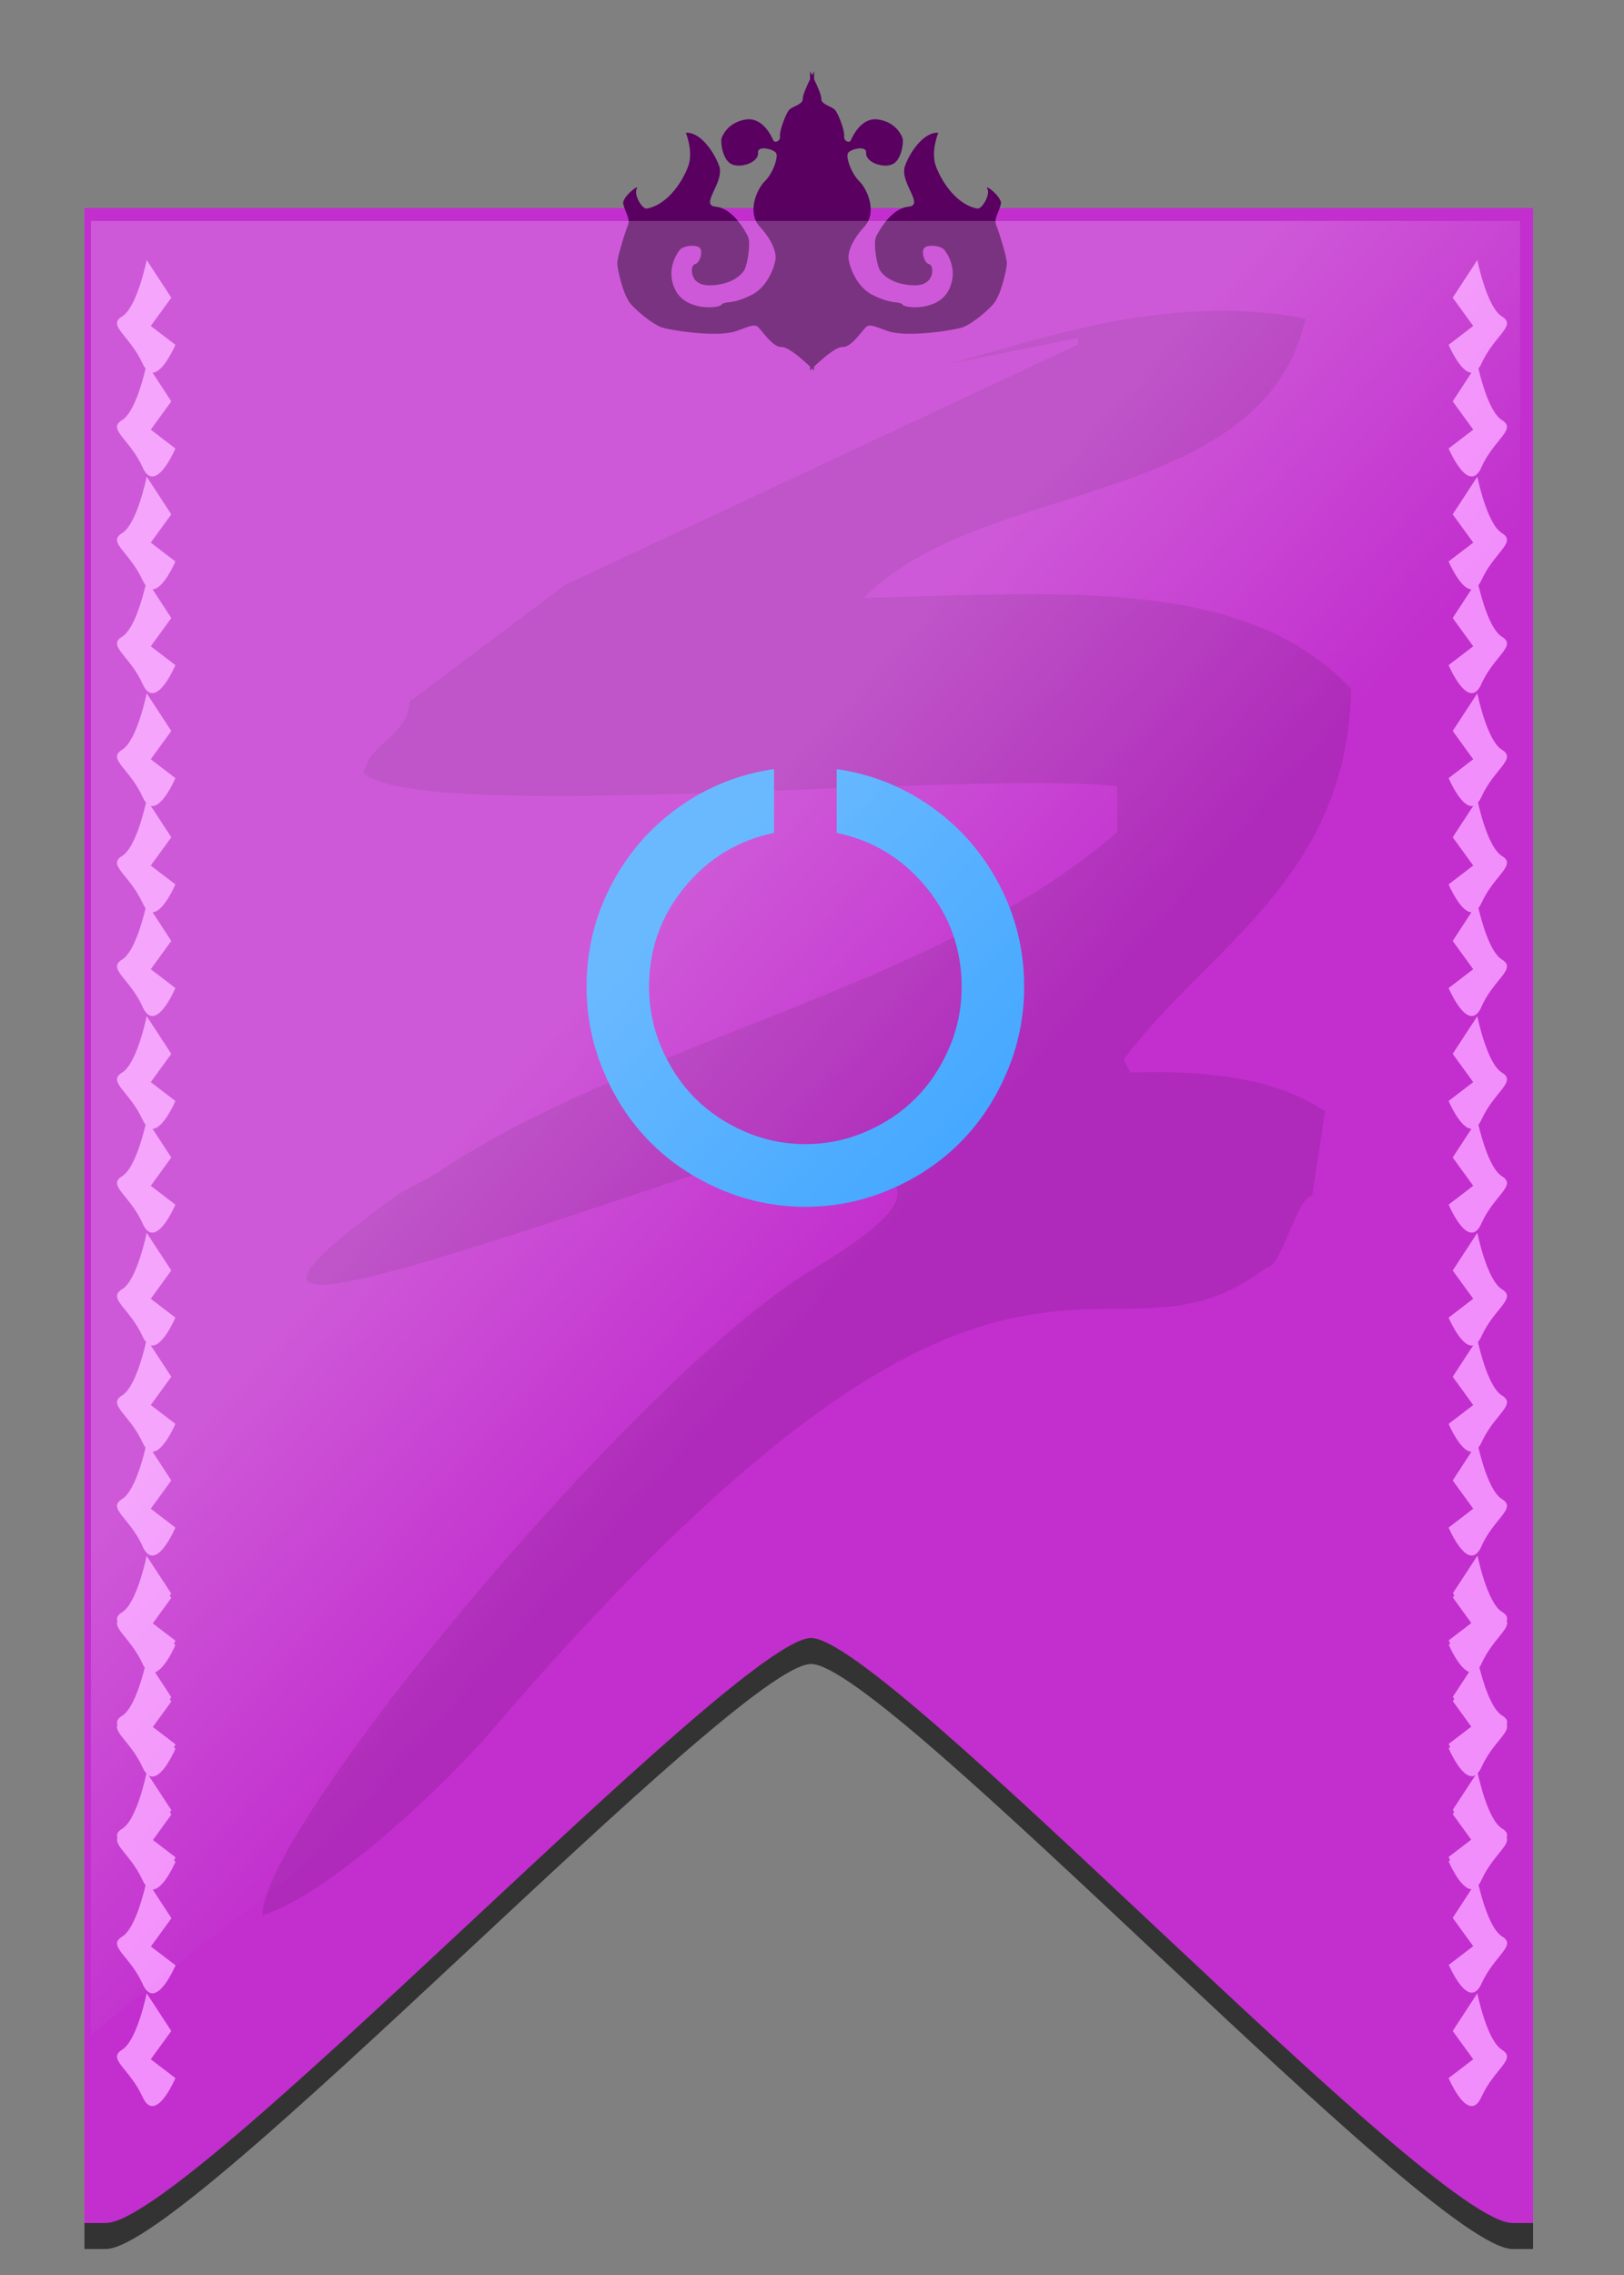 <svg version="1.2" baseProfile="tiny-ps" xmlns="http://www.w3.org/2000/svg" viewBox="0 0 250 350" width="250" height="350">
	<rect x="0" y="0" width="250" height="350" fill="#808080" stroke="none"/>
	<title>sky roks clan</title>
	<defs>
		<linearGradient id="grd1" gradientUnits="userSpaceOnUse"  x1="50.3" y1="107.1" x2="197.7" y2="239.9">
			<stop offset=".3" stop-color="#ffffff" stop-opacity=".2" />
			<stop offset=".6" stop-color="#ffffff" stop-opacity="0" />
		</linearGradient>
	</defs>
	<style>
		tspan { white-space:pre }
		.s0 { opacity: .6;fill: #000000 } 
		.s1 { fill: #c22fce } 
		.s2 { opacity: .1;fill: #000000 } 
		.s3 { fill: #2f2f2f } 
		.s4 { fill: #f28efb } 
		.s5 { fill: #4a4643 } 
		.s6 { opacity: 0;fill: #f76c0f } 
		.s7 { opacity: 0;fill: #e9d186 } 
		.s8 { opacity: 0;fill: #4a4643 } 
		.s9 { opacity: 0;fill: #47bc18 } 
		.s10 { fill: url(#grd1) }
#top{fill:#590061;filter:drop-shadow(0 3px 2px #000);} 
.sky{fill:#45a8ff;animation: DoAnim 12s infinite;transform:rotateY(0deg);transform-origin:center center;}
@keyframes DoAnim{
0%{filter:drop-shadow(0 2px 0px #000);}
25%{fill:#b6dbfc;filter:drop-shadow(0 0px 7px #fff);}
50%{fill:#b6dbfc;filter:drop-shadow(0 0px 7px #fff);transform:rotateY(180deg);}
75%{fill:#b6dbfc;filter:drop-shadow(0 0px 7px #fff);}
100%{filter:drop-shadow(0 2px 0px #000);}
}
	</style>
	<path id="shadow" class="s0" d="m13 36h223v310c0 0-1.1 0-3.16 0c-12.58 0-96.44-90-107.98-90c-11.42 0-95.89 90-108.57 90c-2.14 0-3.29 0-3.29 0v-310z" />
	<path id="flag" class="s1" d="m13 32h223v310c0 0-1.1 0-3.16 0c-12.58 0-96.44-90-107.98-90c-11.42 0-95.89 90-108.57 90c-2.14 0-3.29 0-3.29 0v-310z" />
	<path id="dasd" fill-rule="evenodd" class="s2" d="m202 184c-2.33 0-4.67 11-7 11c-26.02 19.85-38.76-22.98-119.9 71.92c-5.68 6.64-23.56 24.11-34.71 27.78c-0.07-13.45 56.77-81.95 83.6-98.71c8.54-5.33 32.64-18.98-12-17c-58.67 19.74-82.12 27.4-51 5c0-0.33 7-3.67 7-4c29.83-19.82 77.09-28.31 104-52c0-2.33 0-4.67 0-7c-22.43-2.61-106.22 5.96-116-2c0.79-4.76 7-5.86 7-11c8-6 16-12 24-18c26.33-12.33 52.67-24.67 79-37c0-0.33 0-0.67 0-1c-6.67 1.33-13.33 2.67-20 4c15.72-4.23 33.96-10.9 55-7c-6.69 29.38-50.13 24.57-68 43c31.78-0.86 59.01-3.02 75 14c-0.51 29.17-22.12 39.77-35 57c0.33 0.67 0.67 1.33 1 2c12.7-0.39 22.93 1.16 30 6c-0.67 4.33-1.33 8.67-2 13zm-58-127c0.67 0 1.33 0 2 0c-0.67 0-1.33 0-2 0z" />
	<path id="top" class="s3" d="m153.38 34.7c0.44 1.07 1.69 5.07 1.62 5.92c-0.06 0.85-0.87 4.79-2.12 6.2c-1.25 1.41-3.43 3.04-4.56 3.49c-1.12 0.45-8.63 1.69-11.67 0.62c-1.78-0.63-2.62-1.07-3.18-0.73c-0.56 0.34-2.34 3.27-3.73 3.18c-1.04-0.07-3.32 1.97-4.42 3.02v0.61c0 0-0.12-0.12-0.31-0.31c-0.19 0.19-0.31 0.31-0.31 0.31v-0.61c-1.11-1.05-3.39-3.09-4.42-3.02c-1.39 0.09-3.17-2.84-3.73-3.18c-0.56-0.34-1.4 0.1-3.18 0.73c-3.04 1.07-10.55-0.17-11.67-0.62c-1.12-0.45-3.31-2.08-4.56-3.49c-1.25-1.41-2.06-5.35-2.12-6.2c-0.06-0.85 1.19-4.85 1.62-5.92c0.44-1.07-0.33-1.81-0.7-3.33c-0.25-1 2.58-3.21 2.08-2.31c-0.5 0.9 0.88 3.19 1.56 3.04c3.6-0.75 5.74-4.8 6.37-6.54c0.82-2.26-0.37-5.13-0.37-5.13c2.01-0.19 4.19 2.57 5.12 5.08c0.93 2.51-3.1 6.05-0.52 6.29c2.58 0.23 4.49 3.63 4.95 4.56c0.46 0.93 0 3.82-0.41 4.89c-0.41 1.07-2.22 2.61-5.47 2.65c-3.25 0.05-3.04-3.12-2.27-3.26c0.77-0.14 1.24-1.91 0.77-2.47c-0.46-0.56-2.47-0.46-3.1 0.28c-0.34 0.4-2.27 3.03-0.67 6.19c1.6 3.17 6.49 2.85 7.07 2.25c0.67-0.68 1.46 0.08 4.64-1.51c2.69-1.34 3.66-4.8 3.71-5.64c0.05-0.84-0.36-2.61-2.42-4.84c-2.06-2.24-0.46-5.82 0.77-7.03c1.24-1.21 2.06-3.63 1.75-4.28c-0.31-0.65-2.92-1.29-2.81-0.1c0.14 1.48-2.6 2.43-4.05 1.78c-1.44-0.65-1.75-3.49-1.55-4.05c0.21-0.56 1.14-2.47 3.77-2.84c2.63-0.37 3.97 2.75 4.18 3.21c0.21 0.47 1.14 0.14 1.03-0.65c-0.1-0.79 0.88-3.4 1.39-4.01c0.52-0.61 2.17-0.84 2.12-1.72c-0.03-0.53 0.61-1.96 1.12-3.01v-1.23c0 0 0.13 0.24 0.31 0.6c0.18-0.36 0.31-0.6 0.31-0.6v1.23c0.51 1.05 1.15 2.48 1.12 3.01c-0.05 0.88 1.6 1.12 2.12 1.72c0.52 0.61 1.5 3.21 1.39 4.01c-0.1 0.79 0.83 1.12 1.03 0.65c0.21-0.47 1.55-3.59 4.18-3.21c2.63 0.37 3.56 2.28 3.77 2.84c0.21 0.56-0.1 3.4-1.55 4.05c-1.44 0.65-4.18-0.3-4.05-1.78c0.11-1.19-2.51-0.55-2.81 0.1c-0.31 0.65 0.52 3.07 1.75 4.28c1.24 1.21 2.84 4.8 0.77 7.03c-2.06 2.24-2.48 4.01-2.42 4.84c0.05 0.84 1.03 4.3 3.71 5.64c3.19 1.59 3.98 0.83 4.64 1.51c0.58 0.6 5.47 0.91 7.07-2.25c1.6-3.17-0.33-5.79-0.67-6.19c-0.62-0.74-2.63-0.84-3.1-0.28c-0.46 0.56 0 2.33 0.77 2.47c0.77 0.14 0.98 3.31-2.27 3.26c-3.25-0.05-5.06-1.58-5.47-2.65c-0.41-1.07-0.88-3.96-0.41-4.89c0.46-0.93 2.37-4.33 4.95-4.56c2.58-0.23-1.44-3.77-0.52-6.29c0.93-2.51 3.11-5.27 5.12-5.08c0 0-1.2 2.87-0.37 5.13c0.63 1.74 2.77 5.78 6.37 6.54c0.68 0.14 2.06-2.14 1.56-3.04c-0.5-0.9 2.32 1.3 2.08 2.31c-0.37 1.52-1.14 2.26-0.7 3.33z" />
	<path id="sides" class="s4" d="m21.95 305.21c-1.99-4.38-5.5-5.83-3.16-7.25c1.87-1.14 3.17-6.02 3.62-7.92c-0.16-0.2-0.31-0.45-0.46-0.77c-1.66-3.65-4.37-5.27-3.87-6.52c-0.17-0.52 0-0.96 0.71-1.39c2.13-1.29 3.52-7.41 3.75-8.52c-0.21-0.22-0.41-0.53-0.6-0.95c-1.66-3.65-4.37-5.27-3.87-6.52c-0.17-0.52 0-0.96 0.71-1.39c1.73-1.05 2.97-5.28 3.5-7.42c-0.12-0.17-0.23-0.36-0.34-0.6c-1.66-3.65-4.37-5.27-3.87-6.52c-0.17-0.52 0-0.96 0.71-1.39c2.34-1.42 3.79-8.69 3.79-8.69l3.79 5.8l-0.23 0.32l0.23 0.35l-2.84 3.92l3.48 2.66c0 0-0.08 0.19-0.23 0.5l0.23 0.17c0 0-1.53 3.62-3.13 4.2l2.5 3.82l-0.23 0.32l0.23 0.35l-2.84 3.92l3.48 2.66c0 0-0.08 0.19-0.23 0.5l0.23 0.17c0 0-2.24 5.31-4.13 4.12l3.5 5.35l-0.23 0.32l0.23 0.35l-2.84 3.92l3.48 2.66c0 0-0.08 0.19-0.23 0.5l0.23 0.17c0 0-1.78 4.22-3.51 4.29l2.88 4.41l-3.16 4.35l3.79 2.9c0 0-3.07 7.28-5.05 2.9zm0-67.33c-1.99-4.38-5.5-5.83-3.16-7.25c1.87-1.14 3.17-6.02 3.62-7.92c-0.16-0.2-0.31-0.45-0.46-0.77c-1.99-4.38-5.5-5.83-3.16-7.25c1.98-1.2 3.32-6.59 3.69-8.22c-0.18-0.22-0.36-0.5-0.53-0.87c-1.99-4.38-5.5-5.83-3.16-7.25c2.34-1.42 3.79-8.69 3.79-8.69l3.79 5.8l-3.16 4.35l3.79 2.9c0 0-1.98 4.7-3.79 4.27l3.16 4.83l-3.16 4.35l3.79 2.9c0 0-1.78 4.22-3.51 4.29l2.88 4.41l-3.16 4.35l3.79 2.9c0 0-3.07 7.28-5.05 2.9zm0-49.67c-1.99-4.38-5.5-5.83-3.16-7.25c1.87-1.14 3.17-6.02 3.62-7.92c-0.16-0.2-0.31-0.45-0.46-0.77c-1.99-4.38-5.5-5.83-3.16-7.25c2.34-1.42 3.79-8.69 3.79-8.69l3.79 5.8l-3.16 4.35l3.79 2.9c0 0-1.78 4.22-3.51 4.29l2.88 4.41l-3.16 4.35l3.79 2.9c0 0-3.07 7.28-5.05 2.9zm0-33.33c-1.99-4.38-5.5-5.83-3.16-7.25c1.87-1.14 3.17-6.02 3.62-7.92c-0.16-0.2-0.31-0.45-0.46-0.77c-1.99-4.38-5.5-5.83-3.16-7.25c1.98-1.2 3.32-6.59 3.69-8.22c-0.18-0.22-0.36-0.5-0.53-0.87c-1.99-4.38-5.5-5.83-3.16-7.25c2.34-1.42 3.79-8.69 3.79-8.69l3.79 5.8l-3.16 4.35l3.79 2.9c0 0-1.98 4.7-3.79 4.27l3.16 4.83l-3.16 4.35l3.79 2.9c0 0-1.78 4.22-3.51 4.29l2.88 4.41l-3.16 4.35l3.79 2.9c0 0-3.07 7.28-5.05 2.9zm0-49.67c-1.99-4.38-5.5-5.83-3.16-7.25c1.87-1.14 3.17-6.02 3.62-7.92c-0.16-0.2-0.31-0.45-0.46-0.77c-1.99-4.38-5.5-5.83-3.16-7.25c2.34-1.42 3.79-8.69 3.79-8.69l3.79 5.8l-3.16 4.35l3.79 2.9c0 0-1.78 4.22-3.51 4.29l2.88 4.41l-3.16 4.35l3.79 2.9c0 0-3.07 7.28-5.05 2.9zm0-33.33c-1.99-4.38-5.5-5.83-3.16-7.25c1.87-1.14 3.17-6.02 3.62-7.92c-0.16-0.2-0.31-0.45-0.46-0.77c-1.99-4.38-5.5-5.83-3.16-7.25c2.34-1.42 3.79-8.69 3.79-8.69l3.79 5.8l-3.16 4.35l3.79 2.9c0 0-1.78 4.22-3.51 4.29l2.88 4.41l-3.16 4.35l3.79 2.9c0 0-3.07 7.28-5.05 2.9zm-3.16 243.47c2.34-1.42 3.79-8.69 3.79-8.69l3.79 5.8l-3.16 4.35l3.79 2.9c0 0-3.07 7.28-5.05 2.9c-1.99-4.38-5.5-5.83-3.16-7.25zm204.21-13.04l3.79-2.9l-3.16-4.35l2.88-4.41c-1.73-0.06-3.51-4.29-3.51-4.29l0.23-0.17c-0.14-0.3-0.23-0.5-0.23-0.5l3.48-2.66l-2.84-3.92l0.23-0.35l-0.23-0.32l3.5-5.35c-1.89 1.19-4.13-4.12-4.13-4.12l0.23-0.17c-0.14-0.3-0.23-0.5-0.23-0.5l3.48-2.66l-2.84-3.92l0.23-0.35l-0.23-0.32l2.5-3.82c-1.6-0.59-3.13-4.2-3.13-4.2l0.23-0.17c-0.15-0.3-0.23-0.5-0.23-0.5l3.48-2.66l-2.84-3.92l0.23-0.35l-0.23-0.32l3.79-5.8c0 0 1.45 7.28 3.79 8.69c0.72 0.43 0.88 0.87 0.71 1.39c0.5 1.26-2.22 2.87-3.87 6.52c-0.11 0.24-0.22 0.43-0.34 0.6c0.53 2.15 1.77 6.38 3.5 7.42c0.72 0.43 0.88 0.87 0.71 1.39c0.5 1.26-2.22 2.87-3.87 6.52c-0.19 0.42-0.39 0.73-0.6 0.95c0.24 1.11 1.63 7.23 3.75 8.52c0.72 0.43 0.88 0.87 0.71 1.39c0.5 1.26-2.22 2.87-3.87 6.52c-0.15 0.33-0.3 0.57-0.46 0.77c0.45 1.91 1.75 6.79 3.62 7.92c2.34 1.42-1.17 2.86-3.16 7.25c-1.99 4.38-5.05-2.9-5.05-2.9zm5.05-64.43c1.99-4.38 5.5-5.83 3.16-7.25c-1.87-1.14-3.17-6.02-3.62-7.92c0.16-0.2 0.31-0.45 0.46-0.77c1.99-4.38 5.5-5.83 3.16-7.25c-1.98-1.2-3.32-6.59-3.69-8.22c0.18-0.22 0.36-0.5 0.53-0.87c1.99-4.38 5.5-5.83 3.16-7.25c-2.34-1.42-3.79-8.69-3.79-8.69l-3.79 5.8l3.16 4.35l-3.79 2.9c0 0 1.98 4.7 3.79 4.27l-3.16 4.83l3.16 4.35l-3.79 2.9c0 0 1.78 4.22 3.51 4.29l-2.88 4.41l3.16 4.35l-3.79 2.9c0 0 3.07 7.28 5.05 2.9zm0-49.67c1.99-4.38 5.5-5.83 3.16-7.25c-1.87-1.14-3.17-6.02-3.62-7.92c0.16-0.2 0.31-0.45 0.46-0.77c1.99-4.38 5.5-5.83 3.16-7.25c-2.34-1.42-3.79-8.69-3.79-8.69l-3.79 5.8l3.16 4.35l-3.79 2.9c0 0 1.78 4.22 3.51 4.29l-2.88 4.41l3.16 4.35l-3.79 2.9c0 0 3.07 7.28 5.05 2.9zm0-33.33c1.99-4.38 5.5-5.83 3.16-7.25c-1.87-1.14-3.17-6.02-3.62-7.92c0.16-0.2 0.31-0.45 0.46-0.77c1.99-4.38 5.5-5.83 3.16-7.25c-1.98-1.2-3.32-6.59-3.69-8.22c0.18-0.22 0.36-0.5 0.53-0.87c1.99-4.38 5.5-5.83 3.16-7.25c-2.34-1.42-3.79-8.69-3.79-8.69l-3.79 5.8l3.16 4.35l-3.79 2.9c0 0 1.98 4.7 3.79 4.27l-3.16 4.83l3.16 4.35l-3.79 2.9c0 0 1.78 4.22 3.51 4.29l-2.88 4.41l3.16 4.35l-3.79 2.9c0 0 3.07 7.28 5.05 2.9zm0-49.67c1.99-4.38 5.5-5.83 3.16-7.25c-1.87-1.14-3.17-6.02-3.62-7.92c0.16-0.2 0.31-0.45 0.46-0.77c1.99-4.38 5.5-5.83 3.16-7.25c-2.34-1.42-3.79-8.69-3.79-8.69l-3.79 5.8l3.16 4.35l-3.79 2.9c0 0 1.78 4.22 3.51 4.29l-2.88 4.41l3.16 4.35l-3.79 2.9c0 0 3.07 7.28 5.05 2.9zm0-33.33c1.99-4.38 5.5-5.83 3.16-7.25c-1.87-1.14-3.17-6.02-3.62-7.92c0.16-0.2 0.31-0.45 0.46-0.77c1.99-4.38 5.5-5.83 3.16-7.25c-2.34-1.42-3.79-8.69-3.79-8.69l-3.79 5.8l3.16 4.35l-3.79 2.9c0 0 1.78 4.22 3.51 4.29l-2.88 4.41l3.16 4.35l-3.79 2.9c0 0 3.07 7.28 5.05 2.9zm3.16 243.47c-2.34-1.42-3.79-8.69-3.79-8.69l-3.79 5.8l3.16 4.35l-3.79 2.9c0 0 3.07 7.28 5.05 2.9c1.99-4.38 5.5-5.83 3.16-7.25z" />
	<path id="sky-rocks" class="s5 sky" d="m157.66 151.82c0 4.58-0.89 8.97-2.67 13.15c-1.78 4.18-4.17 7.78-7.18 10.8c-3.01 3.02-6.59 5.43-10.75 7.21c-4.16 1.79-8.52 2.68-13.08 2.68c-4.56 0-8.92-0.89-13.08-2.68c-4.16-1.79-7.74-4.19-10.75-7.21c-3.01-3.02-5.4-6.62-7.18-10.8c-1.78-4.18-2.67-8.56-2.67-13.15c0-5.59 1.26-10.81 3.8-15.66c2.53-4.85 5.99-8.84 10.39-11.97c4.4-3.14 9.29-5.09 14.67-5.87v9.82c-5.54 1.13-10.13 3.92-13.77 8.35c-3.65 4.43-5.47 9.54-5.47 15.34c0 3.27 0.64 6.4 1.92 9.39c1.28 2.98 2.99 5.55 5.13 7.71c2.14 2.15 4.7 3.87 7.67 5.16c2.97 1.28 6.08 1.93 9.34 1.93c3.26 0 6.37-0.64 9.34-1.93c2.97-1.28 5.52-3 7.67-5.16c2.14-2.15 3.85-4.72 5.13-7.71c1.28-2.98 1.92-6.11 1.92-9.39c0-5.79-1.82-10.9-5.47-15.34c-3.65-4.43-8.24-7.21-13.77-8.35v-9.82c5.39 0.78 10.28 2.74 14.67 5.87c4.4 3.14 7.86 7.13 10.39 11.97c2.53 4.85 3.8 10.07 3.8 15.66z" />
	<path id="moc" class="s6" d="m96.72 168.51c-3.44-5.28-5.19-11.05-5.27-17.32c-0.07-6.27 1.55-12.02 4.89-17.25c2.32-3.64 5.26-6.66 8.83-9.05c3.57-2.39 7.34-4 11.33-4.85c3.99-0.84 8.12-0.9 12.41-0.16c4.29 0.73 8.29 2.28 12.01 4.65c3.64 2.32 6.7 5.21 9.17 8.67c2.47 3.46 4.18 7.11 5.15 10.96c0.96 3.85 1.17 7.84 0.62 11.99c-0.55 4.15-1.89 8.05-4.02 11.71c-0.61 1.06-1.53 1.47-2.75 1.25c-1.24-0.2-1.99-0.92-2.24-2.16c-0.58-3.19-1.76-6.1-3.55-8.74c-1.79-2.63-4.05-4.82-6.79-6.57c-3.52-2.25-7.32-3.47-11.38-3.66c-4.06-0.19-7.89 0.61-11.49 2.43c-3.6 1.81-6.5 4.44-8.7 7.9c-1.76 2.75-2.84 5.8-3.27 9.14c-0.18 1.23-0.87 1.97-2.07 2.23c-0.54 0.11-1.08 0.06-1.61-0.16c-0.53-0.22-0.95-0.56-1.26-1.02z" />
	<path id="ignia" class="s7" d="m126.23 175.51c-0.78 0.94-1.7 1.41-2.76 1.41c-1.06 0-1.98-0.47-2.76-1.41l-27.46-33.32c-0.78-0.94-1.16-2.06-1.16-3.35c0-1.29 0.39-2.41 1.16-3.35c0.78-0.94 1.7-1.41 2.76-1.41h54.92c1.06 0 1.98 0.47 2.76 1.41c0.78 0.94 1.16 2.06 1.16 3.35c0 1.29-0.39 2.4-1.16 3.35l-27.46 33.32v0z" />
	<path id="sky2" class="s8" d="m157.66 151.82c0 4.58-0.89 8.97-2.67 13.15c-1.78 4.18-4.17 7.78-7.18 10.8c-3.01 3.02-6.59 5.43-10.75 7.21c-4.16 1.79-8.52 2.68-13.08 2.68c-4.56 0-8.92-0.89-13.08-2.68c-4.16-1.79-7.74-4.19-10.75-7.21c-3.01-3.02-5.4-6.62-7.18-10.8c-1.78-4.18-2.67-8.56-2.67-13.15c0-5.59 1.26-10.81 3.8-15.66c2.53-4.85 5.99-8.84 10.39-11.97c4.4-3.14 9.29-5.09 14.67-5.87v9.82c-5.54 1.13-10.13 3.92-13.77 8.35c-3.65 4.43-5.47 9.54-5.47 15.34c0 3.27 0.64 6.4 1.92 9.39c1.28 2.98 2.99 5.55 5.13 7.71c2.14 2.15 4.7 3.87 7.67 5.16c2.97 1.28 6.08 1.93 9.34 1.93c3.26 0 6.37-0.64 9.34-1.93c2.97-1.28 5.52-3 7.67-5.16c2.14-2.15 3.85-4.72 5.13-7.71c1.28-2.98 1.92-6.11 1.92-9.39c0-5.79-1.82-10.9-5.47-15.34c-3.65-4.43-8.24-7.21-13.77-8.35v-9.82c5.39 0.78 10.28 2.74 14.67 5.87c4.4 3.14 7.86 7.13 10.39 11.97c2.53 4.85 3.8 10.07 3.8 15.66z" />
	<path id="moc2" class="s9" d="m155.31 152.59c-0.1 6.3-1.86 12.06-5.3 17.3c-3.44 5.24-8 9.1-13.68 11.58c-3.96 1.72-8.08 2.58-12.38 2.57c-4.29-0.01-8.33-0.78-12.1-2.31c-3.78-1.53-7.24-3.79-10.39-6.79c-3.15-3-5.6-6.52-7.36-10.56c-1.73-3.96-2.65-8.07-2.76-12.31c-0.11-4.25 0.5-8.24 1.85-11.97c1.35-3.73 3.41-7.16 6.18-10.29c2.77-3.13 6.07-5.62 9.88-7.47c1.09-0.54 2.09-0.37 2.98 0.5c0.92 0.86 1.14 1.88 0.65 3.04c-1.3 2.97-1.95 6.05-1.93 9.23c0.01 3.18 0.67 6.26 1.97 9.24c1.67 3.83 4.14 6.96 7.4 9.39c3.26 2.43 6.89 3.9 10.89 4.41c4 0.51 7.87-0.06 11.63-1.69c2.99-1.3 5.6-3.23 7.82-5.76c0.84-0.92 1.82-1.15 2.96-0.69c0.51 0.21 0.93 0.55 1.24 1.03c0.31 0.48 0.47 1 0.47 1.55z" />
	<path id="sky3" class="s8" d="m157.66 151.82c0 4.58-0.89 8.97-2.67 13.15c-1.78 4.18-4.17 7.78-7.18 10.8c-3.01 3.02-6.59 5.43-10.75 7.21c-4.16 1.79-8.52 2.68-13.08 2.68c-4.56 0-8.92-0.89-13.08-2.68c-4.16-1.79-7.74-4.19-10.75-7.21c-3.01-3.02-5.4-6.62-7.18-10.8c-1.78-4.18-2.67-8.56-2.67-13.15c0-5.59 1.26-10.81 3.8-15.66c2.53-4.85 5.99-8.84 10.39-11.97c4.4-3.14 9.29-5.09 14.67-5.87v9.82c-5.54 1.13-10.13 3.92-13.77 8.35c-3.65 4.43-5.47 9.54-5.47 15.34c0 3.27 0.64 6.4 1.92 9.39c1.28 2.98 2.99 5.55 5.13 7.71c2.14 2.15 4.7 3.87 7.67 5.16c2.97 1.28 6.08 1.93 9.34 1.93c3.26 0 6.37-0.64 9.34-1.93c2.97-1.28 5.52-3 7.67-5.16c2.14-2.15 3.85-4.72 5.13-7.71c1.28-2.98 1.92-6.11 1.92-9.39c0-5.79-1.82-10.9-5.47-15.34c-3.65-4.43-8.24-7.21-13.77-8.35v-9.82c5.39 0.78 10.28 2.74 14.67 5.87c4.4 3.14 7.86 7.13 10.39 11.97c2.53 4.85 3.8 10.07 3.8 15.66z" />
	<path id="ignia3" class="s9" d="m126.23 154.51c-0.78 0.94-1.7 1.41-2.76 1.41c-1.06 0-1.98-0.47-2.76-1.41l-27.46-33.32c-0.78-0.94-1.16-2.06-1.16-3.35c0-1.29 0.39-2.41 1.16-3.35c0.78-0.94 1.7-1.41 2.76-1.41h54.92c1.06 0 1.98 0.47 2.76 1.41c0.78 0.94 1.16 2.06 1.16 3.35c0 1.29-0.39 2.4-1.16 3.35l-27.46 33.32v0z" />
	<path id="sky4" class="s8" d="m157.66 140.82c0 4.58-0.89 8.97-2.67 13.15c-1.78 4.18-4.17 7.78-7.18 10.8c-3.01 3.02-6.59 5.43-10.75 7.21c-4.16 1.79-8.52 2.68-13.08 2.68c-4.56 0-8.92-0.89-13.08-2.68c-4.16-1.79-7.74-4.19-10.75-7.21c-3.01-3.02-5.4-6.62-7.18-10.8c-1.78-4.18-2.67-8.56-2.67-13.15c0-5.59 1.26-10.81 3.8-15.66c2.53-4.85 5.99-8.84 10.39-11.97c4.4-3.14 9.29-5.09 14.67-5.87v9.82c-5.54 1.13-10.13 3.92-13.77 8.35c-3.65 4.43-5.47 9.54-5.47 15.34c0 3.27 0.64 6.4 1.92 9.39c1.28 2.98 2.99 5.55 5.13 7.71c2.14 2.15 4.7 3.87 7.67 5.16c2.97 1.28 6.08 1.93 9.34 1.93c3.26 0 6.37-0.64 9.34-1.93c2.97-1.28 5.52-3 7.67-5.16c2.14-2.15 3.85-4.72 5.13-7.71c1.28-2.98 1.92-6.11 1.92-9.39c0-5.79-1.82-10.9-5.47-15.34c-3.65-4.43-8.24-7.21-13.77-8.35v-9.82c5.39 0.78 10.28 2.74 14.67 5.87c4.4 3.14 7.86 7.13 10.39 11.97c2.53 4.85 3.8 10.07 3.8 15.66z" />
	<path id="ignia4" class="s9" d="m126.23 190.51c-0.78 0.94-1.7 1.41-2.76 1.41c-1.06 0-1.98-0.47-2.76-1.41l-27.46-33.32c-0.78-0.94-1.16-2.06-1.16-3.35c0-1.29 0.39-2.41 1.16-3.35c0.78-0.94 1.7-1.41 2.76-1.41h54.92c1.06 0 1.98 0.47 2.76 1.41c0.78 0.94 1.16 2.06 1.16 3.35c0 1.29-0.39 2.4-1.16 3.35l-27.46 33.32v0z" />
	<path id="lighted" class="s10" d="m14 34h220v279c0 0-99.93-81-109.9-81c-10.03 0-110.1 81-110.1 81v-279z" />
</svg>